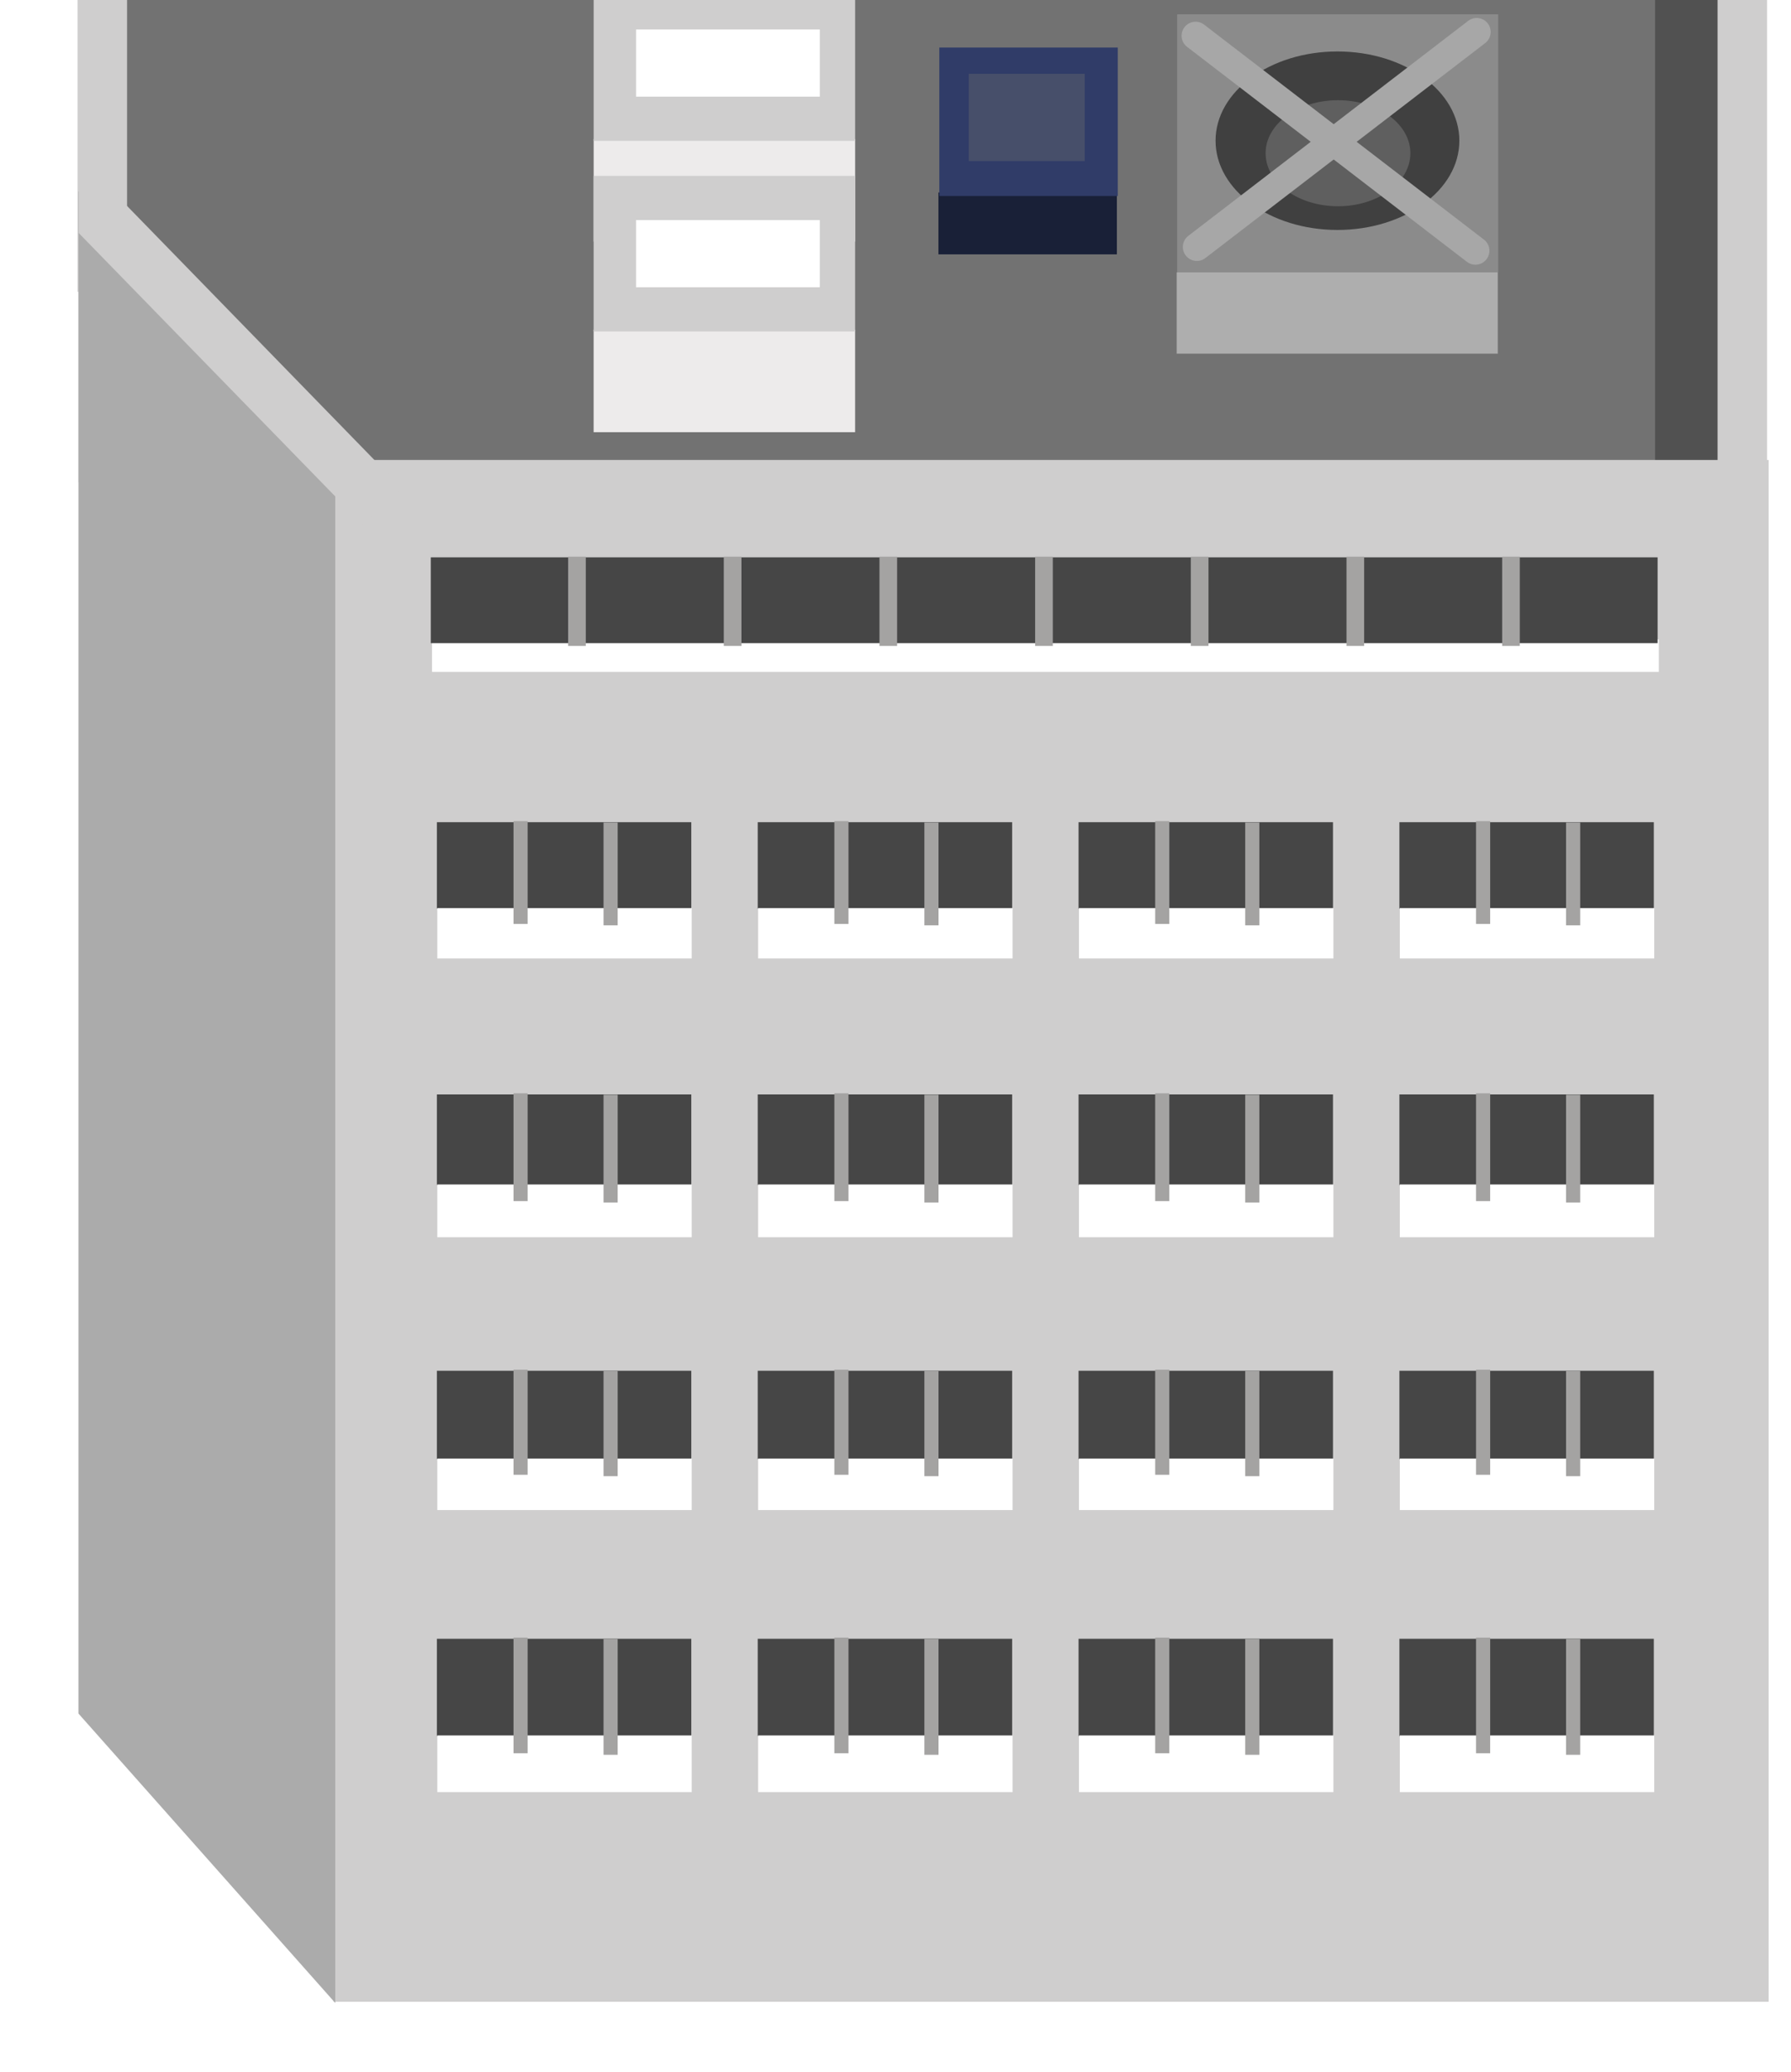 <?xml version="1.0" encoding="UTF-8" standalone="no"?>
<!-- Created with Inkscape (http://www.inkscape.org/) -->

<svg
   xmlns:dc="http://purl.org/dc/elements/1.1/"
   xmlns:cc="http://creativecommons.org/ns#"
   xmlns:rdf="http://www.w3.org/1999/02/22-rdf-syntax-ns#"
   xmlns:svg="http://www.w3.org/2000/svg"
   xmlns="http://www.w3.org/2000/svg"
   xmlns:sodipodi="http://sodipodi.sourceforge.net/DTD/sodipodi-0.dtd"
   xmlns:inkscape="http://www.inkscape.org/namespaces/inkscape"
   width="64"
   height="74"
   viewBox="0 0 64 74"
   id="svg2"
   version="1.1"
   inkscape:version="0.91 r13725"
   sodipodi:docname="highrise2.svg"
   inkscape:export-filename="/home/mwerezak/Projects/Projects/heavy_gear/game/icons/structures/highrise1.png"
   inkscape:export-xdpi="92.309998"
   inkscape:export-ydpi="92.309998"
   enable-background="new">
  <defs
     id="defs4">
    <filter
       inkscape:collect="always"
       style="color-interpolation-filters:sRGB"
       id="filter5106">
      <feBlend
         inkscape:collect="always"
         mode="darken"
         in2="BackgroundImage"
         id="feBlend5108" />
    </filter>
  </defs>
  <sodipodi:namedview
     id="base"
     pagecolor="#7e8b98"
     bordercolor="#666666"
     borderopacity="1.0"
     inkscape:pageopacity="0"
     inkscape:pageshadow="2"
     inkscape:zoom="2.8"
     inkscape:cx="-27.860646"
     inkscape:cy="81.594194"
     inkscape:document-units="px"
     inkscape:current-layer="layer3"
     showgrid="false"
     units="px"
     inkscape:window-width="1680"
     inkscape:window-height="974"
     inkscape:window-x="0"
     inkscape:window-y="24"
     inkscape:window-maximized="1" />
  <g
     inkscape:label="Base"
     inkscape:groupmode="layer"
     id="layer1"
     transform="translate(0,-978.362)"
     style="display:inline;filter:url(#filter5106)">
    <rect
       style="fill:#727272;fill-opacity:1;stroke:none;stroke-width:2;stroke-linecap:butt;stroke-linejoin:miter;stroke-miterlimit:4;stroke-dasharray:none;stroke-dashoffset:0;stroke-opacity:1"
       id="rect4174"
       width="57.749"
       height="27.457"
       x="2.813"
       y="968.136"
       inkscape:export-xdpi="92.309998"
       inkscape:export-ydpi="92.309998" />
    <rect
       style="fill:#515151;fill-opacity:1;stroke:none;stroke-width:2;stroke-linecap:butt;stroke-linejoin:miter;stroke-miterlimit:4;stroke-dasharray:none;stroke-dashoffset:0;stroke-opacity:1"
       id="rect4493-3"
       width="30.518"
       height="2.309"
       x="-995.698"
       y="59.144"
       transform="matrix(0,-1,1,0,0,0)"
       inkscape:export-xdpi="92.309998"
       inkscape:export-ydpi="92.309998" />
    <rect
       style="fill:#cfcece;fill-opacity:1;stroke:none;stroke-width:2;stroke-linecap:butt;stroke-linejoin:miter;stroke-miterlimit:4;stroke-dasharray:none;stroke-dashoffset:0;stroke-opacity:1"
       id="rect3355"
       width="51.283"
       height="55.072"
       x="11.918"
       y="994.792"
       inkscape:export-xdpi="92.309998"
       inkscape:export-ydpi="92.309998" />
    <rect
       style="fill:#515151;fill-opacity:1;stroke:none;stroke-width:2;stroke-linecap:butt;stroke-linejoin:miter;stroke-miterlimit:4;stroke-dasharray:none;stroke-dashoffset:0;stroke-opacity:1"
       id="rect4493"
       width="57.522"
       height="2.309"
       x="4.552"
       y="965.845"
       inkscape:export-xdpi="92.309998"
       inkscape:export-ydpi="92.309998" />
    <rect
       style="fill:#cfcece;fill-opacity:1;stroke:none;stroke-width:2;stroke-linecap:butt;stroke-linejoin:miter;stroke-miterlimit:4;stroke-dasharray:none;stroke-dashoffset:0;stroke-opacity:1"
       id="rect4176-5"
       width="1.768"
       height="24.749"
       x="2.772"
       y="964.037"
       inkscape:export-xdpi="92.309998"
       inkscape:export-ydpi="92.309998" />
    <rect
       style="fill:#ababab;fill-opacity:1;stroke:none;stroke-width:2;stroke-linecap:butt;stroke-linejoin:miter;stroke-miterlimit:4;stroke-dasharray:none;stroke-dashoffset:0;stroke-opacity:1"
       id="rect3355-3"
       width="13.82"
       height="54.378"
       x="4.222"
       y="982.032"
       transform="matrix(0.664,0.748,0,1,0,0)"
       inkscape:export-xdpi="92.309998"
       inkscape:export-ydpi="92.309998" />
    <rect
       style="fill:#cfcece;fill-opacity:1;stroke:none;stroke-width:2;stroke-linecap:butt;stroke-linejoin:miter;stroke-miterlimit:4;stroke-dasharray:none;stroke-dashoffset:0;stroke-opacity:1"
       id="rect4176"
       width="1.768"
       height="31.567"
       x="61.376"
       y="963.982"
       inkscape:export-xdpi="92.309998"
       inkscape:export-ydpi="92.309998" />
    <rect
       style="fill:#cfcece;fill-opacity:1;stroke:none;stroke-width:2;stroke-linecap:butt;stroke-linejoin:miter;stroke-miterlimit:4;stroke-dasharray:none;stroke-dashoffset:0;stroke-opacity:1"
       id="rect4176-6"
       width="1.768"
       height="59.662"
       x="964.062"
       y="-63.096"
       transform="matrix(0,1,-1,0,0,0)"
       inkscape:export-xdpi="92.309998"
       inkscape:export-ydpi="92.309998" />
    <path
       style="fill:#cfcece;fill-opacity:1;stroke:none;stroke-width:2;stroke-linecap:butt;stroke-linejoin:miter;stroke-miterlimit:4;stroke-dasharray:none;stroke-dashoffset:0;stroke-opacity:1"
       d="m 3.375,984.522 -0.561,0.547 0,1.617 10.156,10.424 1.369,-1.332 L 3.375,984.522 Z"
       id="rect4176-5-3"
       inkscape:export-xdpi="92.309998"
       inkscape:export-ydpi="92.309998"
       inkscape:connector-curvature="0" />
  </g>
  <g
     inkscape:groupmode="layer"
     id="layer3"
     inkscape:label="Windows"
     style="display:inline">
    <g
       style="display:inline"
       id="g3641-6"
       transform="matrix(-1,0,0,1.572,64.991,-6.112)"
       inkscape:export-xdpi="92.309998"
       inkscape:export-ydpi="92.309998">
      <g
         transform="translate(-1.578,-0.063)"
         id="g3572-1">
        <g
           id="g4722-8"
           transform="matrix(1.5,0,0,1,-27.299,-949.076)">
          <rect
             y="971.709"
             x="23.18"
             height="1.964"
             width="6.061"
             id="rect4679-79"
             style="fill:#464646;fill-opacity:1;stroke:none;stroke-width:2;stroke-linecap:butt;stroke-linejoin:miter;stroke-miterlimit:4;stroke-dasharray:none;stroke-dashoffset:0;stroke-opacity:1" />
          <rect
             y="973.661"
             x="23.17"
             height="1.144"
             width="6.061"
             id="rect4679-7-20"
             style="fill:#ffffff;fill-opacity:1;stroke:none;stroke-width:2;stroke-linecap:butt;stroke-linejoin:miter;stroke-miterlimit:4;stroke-dasharray:none;stroke-dashoffset:0;stroke-opacity:1" />
        </g>
        <rect
           style="fill:#a4a3a2;fill-opacity:1;stroke:none;stroke-width:2;stroke-linecap:butt;stroke-linejoin:miter;stroke-miterlimit:4;stroke-dasharray:none;stroke-dashoffset:0;stroke-opacity:1"
           id="rect3553-2"
           width="0.505"
           height="2.336"
           x="10.102"
           y="22.64" />
        <rect
           style="display:inline;fill:#a4a3a2;fill-opacity:1;stroke:none;stroke-width:2;stroke-linecap:butt;stroke-linejoin:miter;stroke-miterlimit:4;stroke-dasharray:none;stroke-dashoffset:0;stroke-opacity:1"
           id="rect3553-3-3"
           width="0.505"
           height="2.336"
           x="13.319"
           y="22.609" />
      </g>
      <g
         id="g3572-6-7"
         style="display:inline"
         transform="translate(9.887,-0.063)">
        <g
           id="g4722-7-5"
           transform="matrix(1.5,0,0,1,-27.299,-949.076)">
          <rect
             y="971.709"
             x="23.18"
             height="1.964"
             width="6.061"
             id="rect4679-5-9"
             style="fill:#464646;fill-opacity:1;stroke:none;stroke-width:2;stroke-linecap:butt;stroke-linejoin:miter;stroke-miterlimit:4;stroke-dasharray:none;stroke-dashoffset:0;stroke-opacity:1" />
          <rect
             y="973.661"
             x="23.17"
             height="1.144"
             width="6.061"
             id="rect4679-7-3-2"
             style="fill:#ffffff;fill-opacity:1;stroke:none;stroke-width:2;stroke-linecap:butt;stroke-linejoin:miter;stroke-miterlimit:4;stroke-dasharray:none;stroke-dashoffset:0;stroke-opacity:1" />
        </g>
        <rect
           style="fill:#a4a3a2;fill-opacity:1;stroke:none;stroke-width:2;stroke-linecap:butt;stroke-linejoin:miter;stroke-miterlimit:4;stroke-dasharray:none;stroke-dashoffset:0;stroke-opacity:1"
           id="rect3553-5-2"
           width="0.505"
           height="2.336"
           x="10.102"
           y="22.64" />
        <rect
           style="display:inline;fill:#a4a3a2;fill-opacity:1;stroke:none;stroke-width:2;stroke-linecap:butt;stroke-linejoin:miter;stroke-miterlimit:4;stroke-dasharray:none;stroke-dashoffset:0;stroke-opacity:1"
           id="rect3553-3-6-8"
           width="0.505"
           height="2.336"
           x="13.319"
           y="22.609" />
      </g>
      <g
         id="g3572-2-9"
         style="display:inline"
         transform="translate(21.352,-0.063)">
        <g
           id="g4722-9-7"
           transform="matrix(1.5,0,0,1,-27.299,-949.076)">
          <rect
             y="971.709"
             x="23.18"
             height="1.964"
             width="6.061"
             id="rect4679-1-3"
             style="fill:#464646;fill-opacity:1;stroke:none;stroke-width:2;stroke-linecap:butt;stroke-linejoin:miter;stroke-miterlimit:4;stroke-dasharray:none;stroke-dashoffset:0;stroke-opacity:1" />
          <rect
             y="973.661"
             x="23.17"
             height="1.144"
             width="6.061"
             id="rect4679-7-2-6"
             style="fill:#ffffff;fill-opacity:1;stroke:none;stroke-width:2;stroke-linecap:butt;stroke-linejoin:miter;stroke-miterlimit:4;stroke-dasharray:none;stroke-dashoffset:0;stroke-opacity:1" />
        </g>
        <rect
           style="fill:#a4a3a2;fill-opacity:1;stroke:none;stroke-width:2;stroke-linecap:butt;stroke-linejoin:miter;stroke-miterlimit:4;stroke-dasharray:none;stroke-dashoffset:0;stroke-opacity:1"
           id="rect3553-7-1"
           width="0.505"
           height="2.336"
           x="10.102"
           y="22.64" />
        <rect
           style="display:inline;fill:#a4a3a2;fill-opacity:1;stroke:none;stroke-width:2;stroke-linecap:butt;stroke-linejoin:miter;stroke-miterlimit:4;stroke-dasharray:none;stroke-dashoffset:0;stroke-opacity:1"
           id="rect3553-3-0-2"
           width="0.505"
           height="2.336"
           x="13.319"
           y="22.609" />
      </g>
      <g
         id="g3572-9-9"
         style="display:inline"
         transform="translate(32.817,-0.063)">
        <g
           id="g4722-3-3"
           transform="matrix(1.5,0,0,1,-27.299,-949.076)">
          <rect
             y="971.709"
             x="23.18"
             height="1.964"
             width="6.061"
             id="rect4679-6-1"
             style="fill:#464646;fill-opacity:1;stroke:none;stroke-width:2;stroke-linecap:butt;stroke-linejoin:miter;stroke-miterlimit:4;stroke-dasharray:none;stroke-dashoffset:0;stroke-opacity:1" />
          <rect
             y="973.661"
             x="23.17"
             height="1.144"
             width="6.061"
             id="rect4679-7-0-9"
             style="fill:#ffffff;fill-opacity:1;stroke:none;stroke-width:2;stroke-linecap:butt;stroke-linejoin:miter;stroke-miterlimit:4;stroke-dasharray:none;stroke-dashoffset:0;stroke-opacity:1" />
        </g>
        <rect
           style="fill:#a4a3a2;fill-opacity:1;stroke:none;stroke-width:2;stroke-linecap:butt;stroke-linejoin:miter;stroke-miterlimit:4;stroke-dasharray:none;stroke-dashoffset:0;stroke-opacity:1"
           id="rect3553-6-4"
           width="0.505"
           height="2.336"
           x="10.102"
           y="22.64" />
        <rect
           style="display:inline;fill:#a4a3a2;fill-opacity:1;stroke:none;stroke-width:2;stroke-linecap:butt;stroke-linejoin:miter;stroke-miterlimit:4;stroke-dasharray:none;stroke-dashoffset:0;stroke-opacity:1"
           id="rect3553-3-2-7"
           width="0.505"
           height="2.336"
           x="13.319"
           y="22.609" />
      </g>
    </g>
    <g
       style="display:inline"
       id="g3641-8"
       transform="matrix(-1,0,0,1.648,64.991,1.896)"
       inkscape:export-xdpi="92.309998"
       inkscape:export-ydpi="92.309998">
      <g
         transform="translate(-1.578,-0.063)"
         id="g3572-4">
        <g
           id="g4722-5"
           transform="matrix(1.5,0,0,1,-27.299,-949.076)">
          <rect
             y="971.709"
             x="23.18"
             height="1.964"
             width="6.061"
             id="rect4679-0"
             style="fill:#464646;fill-opacity:1;stroke:none;stroke-width:2;stroke-linecap:butt;stroke-linejoin:miter;stroke-miterlimit:4;stroke-dasharray:none;stroke-dashoffset:0;stroke-opacity:1" />
          <rect
             y="973.661"
             x="23.17"
             height="1.144"
             width="6.061"
             id="rect4679-7-36"
             style="fill:#ffffff;fill-opacity:1;stroke:none;stroke-width:2;stroke-linecap:butt;stroke-linejoin:miter;stroke-miterlimit:4;stroke-dasharray:none;stroke-dashoffset:0;stroke-opacity:1" />
        </g>
        <rect
           style="fill:#a4a3a2;fill-opacity:1;stroke:none;stroke-width:2;stroke-linecap:butt;stroke-linejoin:miter;stroke-miterlimit:4;stroke-dasharray:none;stroke-dashoffset:0;stroke-opacity:1"
           id="rect3553-1"
           width="0.505"
           height="2.336"
           x="10.102"
           y="22.64" />
        <rect
           style="display:inline;fill:#a4a3a2;fill-opacity:1;stroke:none;stroke-width:2;stroke-linecap:butt;stroke-linejoin:miter;stroke-miterlimit:4;stroke-dasharray:none;stroke-dashoffset:0;stroke-opacity:1"
           id="rect3553-3-06"
           width="0.505"
           height="2.336"
           x="13.319"
           y="22.609" />
      </g>
      <g
         id="g3572-6-3"
         style="display:inline"
         transform="translate(9.887,-0.063)">
        <g
           id="g4722-7-2"
           transform="matrix(1.5,0,0,1,-27.299,-949.076)">
          <rect
             y="971.709"
             x="23.18"
             height="1.964"
             width="6.061"
             id="rect4679-5-0"
             style="fill:#464646;fill-opacity:1;stroke:none;stroke-width:2;stroke-linecap:butt;stroke-linejoin:miter;stroke-miterlimit:4;stroke-dasharray:none;stroke-dashoffset:0;stroke-opacity:1" />
          <rect
             y="973.661"
             x="23.17"
             height="1.144"
             width="6.061"
             id="rect4679-7-3-6"
             style="fill:#ffffff;fill-opacity:1;stroke:none;stroke-width:2;stroke-linecap:butt;stroke-linejoin:miter;stroke-miterlimit:4;stroke-dasharray:none;stroke-dashoffset:0;stroke-opacity:1" />
        </g>
        <rect
           style="fill:#a4a3a2;fill-opacity:1;stroke:none;stroke-width:2;stroke-linecap:butt;stroke-linejoin:miter;stroke-miterlimit:4;stroke-dasharray:none;stroke-dashoffset:0;stroke-opacity:1"
           id="rect3553-5-1"
           width="0.505"
           height="2.336"
           x="10.102"
           y="22.64" />
        <rect
           style="display:inline;fill:#a4a3a2;fill-opacity:1;stroke:none;stroke-width:2;stroke-linecap:butt;stroke-linejoin:miter;stroke-miterlimit:4;stroke-dasharray:none;stroke-dashoffset:0;stroke-opacity:1"
           id="rect3553-3-6-5"
           width="0.505"
           height="2.336"
           x="13.319"
           y="22.609" />
      </g>
      <g
         id="g3572-2-5"
         style="display:inline"
         transform="translate(21.352,-0.063)">
        <g
           id="g4722-9-4"
           transform="matrix(1.5,0,0,1,-27.299,-949.076)">
          <rect
             y="971.709"
             x="23.18"
             height="1.964"
             width="6.061"
             id="rect4679-1-7"
             style="fill:#464646;fill-opacity:1;stroke:none;stroke-width:2;stroke-linecap:butt;stroke-linejoin:miter;stroke-miterlimit:4;stroke-dasharray:none;stroke-dashoffset:0;stroke-opacity:1" />
          <rect
             y="973.661"
             x="23.17"
             height="1.144"
             width="6.061"
             id="rect4679-7-2-65"
             style="fill:#ffffff;fill-opacity:1;stroke:none;stroke-width:2;stroke-linecap:butt;stroke-linejoin:miter;stroke-miterlimit:4;stroke-dasharray:none;stroke-dashoffset:0;stroke-opacity:1" />
        </g>
        <rect
           style="fill:#a4a3a2;fill-opacity:1;stroke:none;stroke-width:2;stroke-linecap:butt;stroke-linejoin:miter;stroke-miterlimit:4;stroke-dasharray:none;stroke-dashoffset:0;stroke-opacity:1"
           id="rect3553-7-6"
           width="0.505"
           height="2.336"
           x="10.102"
           y="22.64" />
        <rect
           style="display:inline;fill:#a4a3a2;fill-opacity:1;stroke:none;stroke-width:2;stroke-linecap:butt;stroke-linejoin:miter;stroke-miterlimit:4;stroke-dasharray:none;stroke-dashoffset:0;stroke-opacity:1"
           id="rect3553-3-0-9"
           width="0.505"
           height="2.336"
           x="13.319"
           y="22.609" />
      </g>
      <g
         id="g3572-9-3"
         style="display:inline"
         transform="translate(32.817,-0.063)">
        <g
           id="g4722-3-7"
           transform="matrix(1.5,0,0,1,-27.299,-949.076)">
          <rect
             y="971.709"
             x="23.18"
             height="1.964"
             width="6.061"
             id="rect4679-6-4"
             style="fill:#464646;fill-opacity:1;stroke:none;stroke-width:2;stroke-linecap:butt;stroke-linejoin:miter;stroke-miterlimit:4;stroke-dasharray:none;stroke-dashoffset:0;stroke-opacity:1" />
          <rect
             y="973.661"
             x="23.17"
             height="1.144"
             width="6.061"
             id="rect4679-7-0-5"
             style="fill:#ffffff;fill-opacity:1;stroke:none;stroke-width:2;stroke-linecap:butt;stroke-linejoin:miter;stroke-miterlimit:4;stroke-dasharray:none;stroke-dashoffset:0;stroke-opacity:1" />
        </g>
        <rect
           style="fill:#a4a3a2;fill-opacity:1;stroke:none;stroke-width:2;stroke-linecap:butt;stroke-linejoin:miter;stroke-miterlimit:4;stroke-dasharray:none;stroke-dashoffset:0;stroke-opacity:1"
           id="rect3553-6-2"
           width="0.505"
           height="2.336"
           x="10.102"
           y="22.64" />
        <rect
           style="display:inline;fill:#a4a3a2;fill-opacity:1;stroke:none;stroke-width:2;stroke-linecap:butt;stroke-linejoin:miter;stroke-miterlimit:4;stroke-dasharray:none;stroke-dashoffset:0;stroke-opacity:1"
           id="rect3553-3-2-5"
           width="0.505"
           height="2.336"
           x="13.319"
           y="22.609" />
      </g>
    </g>
    <g
       style="display:inline"
       id="g3641-7"
       transform="matrix(-1,0,0,1.607,64.991,12.692)"
       inkscape:export-xdpi="92.309998"
       inkscape:export-ydpi="92.309998">
      <g
         transform="translate(-1.578,-0.063)"
         id="g3572-27">
        <g
           id="g4722-2"
           transform="matrix(1.5,0,0,1,-27.299,-949.076)">
          <rect
             y="971.709"
             x="23.18"
             height="1.964"
             width="6.061"
             id="rect4679-2"
             style="fill:#464646;fill-opacity:1;stroke:none;stroke-width:2;stroke-linecap:butt;stroke-linejoin:miter;stroke-miterlimit:4;stroke-dasharray:none;stroke-dashoffset:0;stroke-opacity:1" />
          <rect
             y="973.661"
             x="23.17"
             height="1.144"
             width="6.061"
             id="rect4679-7-6"
             style="fill:#ffffff;fill-opacity:1;stroke:none;stroke-width:2;stroke-linecap:butt;stroke-linejoin:miter;stroke-miterlimit:4;stroke-dasharray:none;stroke-dashoffset:0;stroke-opacity:1" />
        </g>
        <rect
           style="fill:#a4a3a2;fill-opacity:1;stroke:none;stroke-width:2;stroke-linecap:butt;stroke-linejoin:miter;stroke-miterlimit:4;stroke-dasharray:none;stroke-dashoffset:0;stroke-opacity:1"
           id="rect3553-10"
           width="0.505"
           height="2.336"
           x="10.102"
           y="22.64" />
        <rect
           style="display:inline;fill:#a4a3a2;fill-opacity:1;stroke:none;stroke-width:2;stroke-linecap:butt;stroke-linejoin:miter;stroke-miterlimit:4;stroke-dasharray:none;stroke-dashoffset:0;stroke-opacity:1"
           id="rect3553-3-61"
           width="0.505"
           height="2.336"
           x="13.319"
           y="22.609" />
      </g>
      <g
         id="g3572-6-5"
         style="display:inline"
         transform="translate(9.887,-0.063)">
        <g
           id="g4722-7-9"
           transform="matrix(1.5,0,0,1,-27.299,-949.076)">
          <rect
             y="971.709"
             x="23.18"
             height="1.964"
             width="6.061"
             id="rect4679-5-4"
             style="fill:#464646;fill-opacity:1;stroke:none;stroke-width:2;stroke-linecap:butt;stroke-linejoin:miter;stroke-miterlimit:4;stroke-dasharray:none;stroke-dashoffset:0;stroke-opacity:1" />
          <rect
             y="973.661"
             x="23.17"
             height="1.144"
             width="6.061"
             id="rect4679-7-3-9"
             style="fill:#ffffff;fill-opacity:1;stroke:none;stroke-width:2;stroke-linecap:butt;stroke-linejoin:miter;stroke-miterlimit:4;stroke-dasharray:none;stroke-dashoffset:0;stroke-opacity:1" />
        </g>
        <rect
           style="fill:#a4a3a2;fill-opacity:1;stroke:none;stroke-width:2;stroke-linecap:butt;stroke-linejoin:miter;stroke-miterlimit:4;stroke-dasharray:none;stroke-dashoffset:0;stroke-opacity:1"
           id="rect3553-5-0"
           width="0.505"
           height="2.336"
           x="10.102"
           y="22.64" />
        <rect
           style="display:inline;fill:#a4a3a2;fill-opacity:1;stroke:none;stroke-width:2;stroke-linecap:butt;stroke-linejoin:miter;stroke-miterlimit:4;stroke-dasharray:none;stroke-dashoffset:0;stroke-opacity:1"
           id="rect3553-3-6-91"
           width="0.505"
           height="2.336"
           x="13.319"
           y="22.609" />
      </g>
      <g
         id="g3572-2-7"
         style="display:inline"
         transform="translate(21.352,-0.063)">
        <g
           id="g4722-9-71"
           transform="matrix(1.5,0,0,1,-27.299,-949.076)">
          <rect
             y="971.709"
             x="23.18"
             height="1.964"
             width="6.061"
             id="rect4679-1-1"
             style="fill:#464646;fill-opacity:1;stroke:none;stroke-width:2;stroke-linecap:butt;stroke-linejoin:miter;stroke-miterlimit:4;stroke-dasharray:none;stroke-dashoffset:0;stroke-opacity:1" />
          <rect
             y="973.661"
             x="23.17"
             height="1.144"
             width="6.061"
             id="rect4679-7-2-5"
             style="fill:#ffffff;fill-opacity:1;stroke:none;stroke-width:2;stroke-linecap:butt;stroke-linejoin:miter;stroke-miterlimit:4;stroke-dasharray:none;stroke-dashoffset:0;stroke-opacity:1" />
        </g>
        <rect
           style="fill:#a4a3a2;fill-opacity:1;stroke:none;stroke-width:2;stroke-linecap:butt;stroke-linejoin:miter;stroke-miterlimit:4;stroke-dasharray:none;stroke-dashoffset:0;stroke-opacity:1"
           id="rect3553-7-97"
           width="0.505"
           height="2.336"
           x="10.102"
           y="22.64" />
        <rect
           style="display:inline;fill:#a4a3a2;fill-opacity:1;stroke:none;stroke-width:2;stroke-linecap:butt;stroke-linejoin:miter;stroke-miterlimit:4;stroke-dasharray:none;stroke-dashoffset:0;stroke-opacity:1"
           id="rect3553-3-0-7"
           width="0.505"
           height="2.336"
           x="13.319"
           y="22.609" />
      </g>
      <g
         id="g3572-9-67"
         style="display:inline"
         transform="translate(32.817,-0.063)">
        <g
           id="g4722-3-36"
           transform="matrix(1.5,0,0,1,-27.299,-949.076)">
          <rect
             y="971.709"
             x="23.18"
             height="1.964"
             width="6.061"
             id="rect4679-6-5"
             style="fill:#464646;fill-opacity:1;stroke:none;stroke-width:2;stroke-linecap:butt;stroke-linejoin:miter;stroke-miterlimit:4;stroke-dasharray:none;stroke-dashoffset:0;stroke-opacity:1" />
          <rect
             y="973.661"
             x="23.17"
             height="1.144"
             width="6.061"
             id="rect4679-7-0-6"
             style="fill:#ffffff;fill-opacity:1;stroke:none;stroke-width:2;stroke-linecap:butt;stroke-linejoin:miter;stroke-miterlimit:4;stroke-dasharray:none;stroke-dashoffset:0;stroke-opacity:1" />
        </g>
        <rect
           style="fill:#a4a3a2;fill-opacity:1;stroke:none;stroke-width:2;stroke-linecap:butt;stroke-linejoin:miter;stroke-miterlimit:4;stroke-dasharray:none;stroke-dashoffset:0;stroke-opacity:1"
           id="rect3553-6-3"
           width="0.505"
           height="2.336"
           x="10.102"
           y="22.64" />
        <rect
           style="display:inline;fill:#a4a3a2;fill-opacity:1;stroke:none;stroke-width:2;stroke-linecap:butt;stroke-linejoin:miter;stroke-miterlimit:4;stroke-dasharray:none;stroke-dashoffset:0;stroke-opacity:1"
           id="rect3553-3-2-9"
           width="0.505"
           height="2.336"
           x="13.319"
           y="22.609" />
      </g>
    </g>
    <g
       style="display:inline"
       id="g3641-7-9"
       transform="matrix(-1,0,0,1.769,64.991,18.609)"
       inkscape:export-xdpi="92.309998"
       inkscape:export-ydpi="92.309998">
      <g
         transform="translate(-1.578,-0.063)"
         id="g3572-27-6">
        <g
           id="g4722-2-4"
           transform="matrix(1.5,0,0,1,-27.299,-949.076)">
          <rect
             y="971.709"
             x="23.18"
             height="1.964"
             width="6.061"
             id="rect4679-2-3"
             style="fill:#464646;fill-opacity:1;stroke:none;stroke-width:2;stroke-linecap:butt;stroke-linejoin:miter;stroke-miterlimit:4;stroke-dasharray:none;stroke-dashoffset:0;stroke-opacity:1" />
          <rect
             y="973.661"
             x="23.17"
             height="1.144"
             width="6.061"
             id="rect4679-7-6-3"
             style="fill:#ffffff;fill-opacity:1;stroke:none;stroke-width:2;stroke-linecap:butt;stroke-linejoin:miter;stroke-miterlimit:4;stroke-dasharray:none;stroke-dashoffset:0;stroke-opacity:1" />
        </g>
        <rect
           style="fill:#a4a3a2;fill-opacity:1;stroke:none;stroke-width:2;stroke-linecap:butt;stroke-linejoin:miter;stroke-miterlimit:4;stroke-dasharray:none;stroke-dashoffset:0;stroke-opacity:1"
           id="rect3553-10-3"
           width="0.505"
           height="2.336"
           x="10.102"
           y="22.64" />
        <rect
           style="display:inline;fill:#a4a3a2;fill-opacity:1;stroke:none;stroke-width:2;stroke-linecap:butt;stroke-linejoin:miter;stroke-miterlimit:4;stroke-dasharray:none;stroke-dashoffset:0;stroke-opacity:1"
           id="rect3553-3-61-8"
           width="0.505"
           height="2.336"
           x="13.319"
           y="22.609" />
      </g>
      <g
         id="g3572-6-5-6"
         style="display:inline"
         transform="translate(9.887,-0.063)">
        <g
           id="g4722-7-9-0"
           transform="matrix(1.5,0,0,1,-27.299,-949.076)">
          <rect
             y="971.709"
             x="23.18"
             height="1.964"
             width="6.061"
             id="rect4679-5-4-4"
             style="fill:#464646;fill-opacity:1;stroke:none;stroke-width:2;stroke-linecap:butt;stroke-linejoin:miter;stroke-miterlimit:4;stroke-dasharray:none;stroke-dashoffset:0;stroke-opacity:1" />
          <rect
             y="973.661"
             x="23.17"
             height="1.144"
             width="6.061"
             id="rect4679-7-3-9-8"
             style="fill:#ffffff;fill-opacity:1;stroke:none;stroke-width:2;stroke-linecap:butt;stroke-linejoin:miter;stroke-miterlimit:4;stroke-dasharray:none;stroke-dashoffset:0;stroke-opacity:1" />
        </g>
        <rect
           style="fill:#a4a3a2;fill-opacity:1;stroke:none;stroke-width:2;stroke-linecap:butt;stroke-linejoin:miter;stroke-miterlimit:4;stroke-dasharray:none;stroke-dashoffset:0;stroke-opacity:1"
           id="rect3553-5-0-8"
           width="0.505"
           height="2.336"
           x="10.102"
           y="22.64" />
        <rect
           style="display:inline;fill:#a4a3a2;fill-opacity:1;stroke:none;stroke-width:2;stroke-linecap:butt;stroke-linejoin:miter;stroke-miterlimit:4;stroke-dasharray:none;stroke-dashoffset:0;stroke-opacity:1"
           id="rect3553-3-6-91-8"
           width="0.505"
           height="2.336"
           x="13.319"
           y="22.609" />
      </g>
      <g
         id="g3572-2-7-9"
         style="display:inline"
         transform="translate(21.352,-0.063)">
        <g
           id="g4722-9-71-7"
           transform="matrix(1.5,0,0,1,-27.299,-949.076)">
          <rect
             y="971.709"
             x="23.18"
             height="1.964"
             width="6.061"
             id="rect4679-1-1-7"
             style="fill:#464646;fill-opacity:1;stroke:none;stroke-width:2;stroke-linecap:butt;stroke-linejoin:miter;stroke-miterlimit:4;stroke-dasharray:none;stroke-dashoffset:0;stroke-opacity:1" />
          <rect
             y="973.661"
             x="23.17"
             height="1.144"
             width="6.061"
             id="rect4679-7-2-5-6"
             style="fill:#ffffff;fill-opacity:1;stroke:none;stroke-width:2;stroke-linecap:butt;stroke-linejoin:miter;stroke-miterlimit:4;stroke-dasharray:none;stroke-dashoffset:0;stroke-opacity:1" />
        </g>
        <rect
           style="fill:#a4a3a2;fill-opacity:1;stroke:none;stroke-width:2;stroke-linecap:butt;stroke-linejoin:miter;stroke-miterlimit:4;stroke-dasharray:none;stroke-dashoffset:0;stroke-opacity:1"
           id="rect3553-7-97-4"
           width="0.505"
           height="2.336"
           x="10.102"
           y="22.64" />
        <rect
           style="display:inline;fill:#a4a3a2;fill-opacity:1;stroke:none;stroke-width:2;stroke-linecap:butt;stroke-linejoin:miter;stroke-miterlimit:4;stroke-dasharray:none;stroke-dashoffset:0;stroke-opacity:1"
           id="rect3553-3-0-7-3"
           width="0.505"
           height="2.336"
           x="13.319"
           y="22.609" />
      </g>
      <g
         id="g3572-9-67-0"
         style="display:inline"
         transform="translate(32.817,-0.063)">
        <g
           id="g4722-3-36-3"
           transform="matrix(1.5,0,0,1,-27.299,-949.076)">
          <rect
             y="971.709"
             x="23.18"
             height="1.964"
             width="6.061"
             id="rect4679-6-5-0"
             style="fill:#464646;fill-opacity:1;stroke:none;stroke-width:2;stroke-linecap:butt;stroke-linejoin:miter;stroke-miterlimit:4;stroke-dasharray:none;stroke-dashoffset:0;stroke-opacity:1" />
          <rect
             y="973.661"
             x="23.17"
             height="1.144"
             width="6.061"
             id="rect4679-7-0-6-9"
             style="fill:#ffffff;fill-opacity:1;stroke:none;stroke-width:2;stroke-linecap:butt;stroke-linejoin:miter;stroke-miterlimit:4;stroke-dasharray:none;stroke-dashoffset:0;stroke-opacity:1" />
        </g>
        <rect
           style="fill:#a4a3a2;fill-opacity:1;stroke:none;stroke-width:2;stroke-linecap:butt;stroke-linejoin:miter;stroke-miterlimit:4;stroke-dasharray:none;stroke-dashoffset:0;stroke-opacity:1"
           id="rect3553-6-3-2"
           width="0.505"
           height="2.336"
           x="10.102"
           y="22.64" />
        <rect
           style="display:inline;fill:#a4a3a2;fill-opacity:1;stroke:none;stroke-width:2;stroke-linecap:butt;stroke-linejoin:miter;stroke-miterlimit:4;stroke-dasharray:none;stroke-dashoffset:0;stroke-opacity:1"
           id="rect3553-3-2-9-5"
           width="0.505"
           height="2.336"
           x="13.319"
           y="22.609" />
      </g>
    </g>
    <rect
       style="fill:#ffffff;fill-opacity:1;stroke:none;stroke-width:2;stroke-linecap:butt;stroke-linejoin:miter;stroke-miterlimit:4;stroke-dasharray:none;stroke-dashoffset:0;stroke-opacity:1"
       id="rect5271"
       width="43.839"
       height="1.161"
       x="-59.277"
       y="22.839"
       inkscape:export-xdpi="92.309998"
       inkscape:export-ydpi="92.309998"
       transform="scale(-1,1)" />
    <rect
       style="display:inline;fill:#464646;fill-opacity:1;stroke:none;stroke-width:2;stroke-linecap:butt;stroke-linejoin:miter;stroke-miterlimit:4;stroke-dasharray:none;stroke-dashoffset:0;stroke-opacity:1"
       id="rect5271-0"
       width="43.839"
       height="3.066"
       x="-59.233"
       y="19.907"
       inkscape:export-xdpi="92.309998"
       inkscape:export-ydpi="92.309998"
       transform="scale(-1,1)" />
    <g
       id="g5335"
       transform="matrix(-1,0,0,1,65.974,0.067)"
       inkscape:export-xdpi="92.309998"
       inkscape:export-ydpi="92.309998">
      <rect
         y="19.817"
         x="11.665"
         height="3.188"
         width="0.631"
         id="rect5288"
         style="fill:#a4a3a2;fill-opacity:1;stroke:none;stroke-width:2;stroke-linecap:butt;stroke-linejoin:miter;stroke-miterlimit:4;stroke-dasharray:none;stroke-dashoffset:0;stroke-opacity:1" />
      <rect
         y="19.817"
         x="17.227"
         height="3.188"
         width="0.631"
         id="rect5288-8"
         style="display:inline;fill:#a4a3a2;fill-opacity:1;stroke:none;stroke-width:2;stroke-linecap:butt;stroke-linejoin:miter;stroke-miterlimit:4;stroke-dasharray:none;stroke-dashoffset:0;stroke-opacity:1" />
      <rect
         y="19.817"
         x="22.79"
         height="3.188"
         width="0.631"
         id="rect5288-5"
         style="display:inline;fill:#a4a3a2;fill-opacity:1;stroke:none;stroke-width:2;stroke-linecap:butt;stroke-linejoin:miter;stroke-miterlimit:4;stroke-dasharray:none;stroke-dashoffset:0;stroke-opacity:1" />
      <rect
         y="19.817"
         x="28.353"
         height="3.188"
         width="0.631"
         id="rect5288-0"
         style="display:inline;fill:#a4a3a2;fill-opacity:1;stroke:none;stroke-width:2;stroke-linecap:butt;stroke-linejoin:miter;stroke-miterlimit:4;stroke-dasharray:none;stroke-dashoffset:0;stroke-opacity:1" />
      <rect
         y="19.817"
         x="33.916"
         height="3.188"
         width="0.631"
         id="rect5288-6"
         style="display:inline;fill:#a4a3a2;fill-opacity:1;stroke:none;stroke-width:2;stroke-linecap:butt;stroke-linejoin:miter;stroke-miterlimit:4;stroke-dasharray:none;stroke-dashoffset:0;stroke-opacity:1" />
      <rect
         y="19.817"
         x="39.479"
         height="3.188"
         width="0.631"
         id="rect5288-4"
         style="display:inline;fill:#a4a3a2;fill-opacity:1;stroke:none;stroke-width:2;stroke-linecap:butt;stroke-linejoin:miter;stroke-miterlimit:4;stroke-dasharray:none;stroke-dashoffset:0;stroke-opacity:1" />
      <rect
         y="19.817"
         x="45.041"
         height="3.188"
         width="0.631"
         id="rect5288-62"
         style="display:inline;fill:#a4a3a2;fill-opacity:1;stroke:none;stroke-width:2;stroke-linecap:butt;stroke-linejoin:miter;stroke-miterlimit:4;stroke-dasharray:none;stroke-dashoffset:0;stroke-opacity:1" />
    </g>
  </g>
  <g
     inkscape:groupmode="layer"
     id="layer2"
     inkscape:label="Roof Decor"
     style="display:inline">
    <g
       id="g4416"
       inkscape:export-xdpi="92.309998"
       inkscape:export-ydpi="92.309998"
       transform="translate(-3.409,17.299)">
      <g
         transform="matrix(1.073,0,0,1,-3.183,0)"
         id="g4412">
        <rect
           style="fill:#fff1ab;fill-opacity:1;stroke:none;stroke-width:2;stroke-linecap:butt;stroke-linejoin:miter;stroke-miterlimit:4;stroke-dasharray:none;stroke-dashoffset:0;stroke-opacity:1"
           id="rect4292"
           width="8.586"
           height="7.576"
           x="39.08"
           y="-27.647" />
        <rect
           style="fill:#beb071;fill-opacity:1;stroke:none;stroke-width:2;stroke-linecap:butt;stroke-linejoin:miter;stroke-miterlimit:4;stroke-dasharray:none;stroke-dashoffset:0;stroke-opacity:1"
           id="rect4292-0"
           width="8.586"
           height="1.683"
           x="39.1"
           y="-20.235" />
      </g>
      <g
         transform="translate(0.017,-3.602)"
         id="g4336-6">
        <rect
           style="fill:#bebebe;fill-opacity:1;stroke:none;stroke-width:2;stroke-linecap:butt;stroke-linejoin:miter;stroke-miterlimit:4;stroke-dasharray:none;stroke-dashoffset:0;stroke-opacity:1"
           id="rect4294-1"
           width="3.472"
           height="1.99"
           x="39.644"
           y="-22.775" />
        <rect
           style="fill:#f8f8f8;fill-opacity:1;stroke:none;stroke-width:2;stroke-linecap:butt;stroke-linejoin:miter;stroke-miterlimit:4;stroke-dasharray:none;stroke-dashoffset:0;stroke-opacity:1"
           id="rect4294-7-8"
           width="3.472"
           height="2.525"
           x="39.649"
           y="-25.152" />
      </g>
      <g
         transform="translate(0,0.063)"
         id="g4336">
        <rect
           style="fill:#bebebe;fill-opacity:1;stroke:none;stroke-width:2;stroke-linecap:butt;stroke-linejoin:miter;stroke-miterlimit:4;stroke-dasharray:none;stroke-dashoffset:0;stroke-opacity:1"
           id="rect4294"
           width="3.472"
           height="1.99"
           x="39.644"
           y="-22.775" />
        <rect
           style="fill:#f8f8f8;fill-opacity:1;stroke:none;stroke-width:2;stroke-linecap:butt;stroke-linejoin:miter;stroke-miterlimit:4;stroke-dasharray:none;stroke-dashoffset:0;stroke-opacity:1"
           id="rect4294-7"
           width="3.472"
           height="2.525"
           x="39.649"
           y="-25.152" />
      </g>
      <g
         id="g4336-9-7"
         transform="translate(4.091,-3.607)">
        <rect
           style="fill:#bebebe;fill-opacity:1;stroke:none;stroke-width:2;stroke-linecap:butt;stroke-linejoin:miter;stroke-miterlimit:4;stroke-dasharray:none;stroke-dashoffset:0;stroke-opacity:1"
           id="rect4294-3-9"
           width="3.472"
           height="1.99"
           x="39.644"
           y="-22.775" />
        <rect
           style="fill:#f8f8f8;fill-opacity:1;stroke:none;stroke-width:2;stroke-linecap:butt;stroke-linejoin:miter;stroke-miterlimit:4;stroke-dasharray:none;stroke-dashoffset:0;stroke-opacity:1"
           id="rect4294-7-6-2"
           width="3.472"
           height="2.525"
           x="39.649"
           y="-25.152" />
      </g>
      <g
         id="g4336-9"
         transform="translate(4.074,0.057)">
        <rect
           style="fill:#bebebe;fill-opacity:1;stroke:none;stroke-width:2;stroke-linecap:butt;stroke-linejoin:miter;stroke-miterlimit:4;stroke-dasharray:none;stroke-dashoffset:0;stroke-opacity:1"
           id="rect4294-3"
           width="3.472"
           height="1.99"
           x="39.644"
           y="-22.775" />
        <rect
           style="fill:#f8f8f8;fill-opacity:1;stroke:none;stroke-width:2;stroke-linecap:butt;stroke-linejoin:miter;stroke-miterlimit:4;stroke-dasharray:none;stroke-dashoffset:0;stroke-opacity:1"
           id="rect4294-7-6"
           width="3.472"
           height="2.525"
           x="39.649"
           y="-25.152" />
      </g>
    </g>
    <g
       transform="translate(8.165,17.31)"
       id="g4416-0"
       inkscape:export-xdpi="92.309998"
       inkscape:export-ydpi="92.309998">
      <g
         transform="matrix(1.073,0,0,1,-3.183,0)"
         id="g4412-2">
        <rect
           style="fill:#fff1ab;fill-opacity:1;stroke:none;stroke-width:2;stroke-linecap:butt;stroke-linejoin:miter;stroke-miterlimit:4;stroke-dasharray:none;stroke-dashoffset:0;stroke-opacity:1"
           id="rect4292-3"
           width="8.586"
           height="7.576"
           x="39.08"
           y="-27.647" />
        <rect
           style="fill:#beb071;fill-opacity:1;stroke:none;stroke-width:2;stroke-linecap:butt;stroke-linejoin:miter;stroke-miterlimit:4;stroke-dasharray:none;stroke-dashoffset:0;stroke-opacity:1"
           id="rect4292-0-7"
           width="8.586"
           height="1.683"
           x="39.1"
           y="-20.235" />
      </g>
      <g
         transform="translate(0.017,-3.602)"
         id="g4336-6-5">
        <rect
           style="fill:#bebebe;fill-opacity:1;stroke:none;stroke-width:2;stroke-linecap:butt;stroke-linejoin:miter;stroke-miterlimit:4;stroke-dasharray:none;stroke-dashoffset:0;stroke-opacity:1"
           id="rect4294-1-9"
           width="3.472"
           height="1.99"
           x="39.644"
           y="-22.775" />
        <rect
           style="fill:#f8f8f8;fill-opacity:1;stroke:none;stroke-width:2;stroke-linecap:butt;stroke-linejoin:miter;stroke-miterlimit:4;stroke-dasharray:none;stroke-dashoffset:0;stroke-opacity:1"
           id="rect4294-7-8-2"
           width="3.472"
           height="2.525"
           x="39.649"
           y="-25.152" />
      </g>
      <g
         transform="translate(0,0.063)"
         id="g4336-2">
        <rect
           style="fill:#bebebe;fill-opacity:1;stroke:none;stroke-width:2;stroke-linecap:butt;stroke-linejoin:miter;stroke-miterlimit:4;stroke-dasharray:none;stroke-dashoffset:0;stroke-opacity:1"
           id="rect4294-8"
           width="3.472"
           height="1.99"
           x="39.644"
           y="-22.775" />
        <rect
           style="fill:#f8f8f8;fill-opacity:1;stroke:none;stroke-width:2;stroke-linecap:butt;stroke-linejoin:miter;stroke-miterlimit:4;stroke-dasharray:none;stroke-dashoffset:0;stroke-opacity:1"
           id="rect4294-7-9"
           width="3.472"
           height="2.525"
           x="39.649"
           y="-25.152" />
      </g>
      <g
         id="g4336-9-7-7"
         transform="translate(4.091,-3.607)">
        <rect
           style="fill:#bebebe;fill-opacity:1;stroke:none;stroke-width:2;stroke-linecap:butt;stroke-linejoin:miter;stroke-miterlimit:4;stroke-dasharray:none;stroke-dashoffset:0;stroke-opacity:1"
           id="rect4294-3-9-3"
           width="3.472"
           height="1.99"
           x="39.644"
           y="-22.775" />
        <rect
           style="fill:#f8f8f8;fill-opacity:1;stroke:none;stroke-width:2;stroke-linecap:butt;stroke-linejoin:miter;stroke-miterlimit:4;stroke-dasharray:none;stroke-dashoffset:0;stroke-opacity:1"
           id="rect4294-7-6-2-6"
           width="3.472"
           height="2.525"
           x="39.649"
           y="-25.152" />
      </g>
      <g
         id="g4336-9-1"
         transform="translate(4.074,0.057)">
        <rect
           style="fill:#bebebe;fill-opacity:1;stroke:none;stroke-width:2;stroke-linecap:butt;stroke-linejoin:miter;stroke-miterlimit:4;stroke-dasharray:none;stroke-dashoffset:0;stroke-opacity:1"
           id="rect4294-3-2"
           width="3.472"
           height="1.99"
           x="39.644"
           y="-22.775" />
        <rect
           style="fill:#f8f8f8;fill-opacity:1;stroke:none;stroke-width:2;stroke-linecap:butt;stroke-linejoin:miter;stroke-miterlimit:4;stroke-dasharray:none;stroke-dashoffset:0;stroke-opacity:1"
           id="rect4294-7-6-9"
           width="3.472"
           height="2.525"
           x="39.649"
           y="-25.152" />
      </g>
    </g>
    <g
       style="filter:url(#filter5106)"
       transform="translate(1.24,-940.829)"
       id="g4601-0"
       inkscape:export-xdpi="92.309998"
       inkscape:export-ydpi="92.309998">
      <g
         transform="translate(0.221,-1.452)"
         id="g4546-6">
        <rect
           style="fill:#515151;fill-opacity:1;stroke:none;stroke-width:2;stroke-linecap:butt;stroke-linejoin:miter;stroke-miterlimit:4;stroke-dasharray:none;stroke-dashoffset:0;stroke-opacity:1"
           id="rect4529-3"
           width="2.652"
           height="3.409"
           x="20.961"
           y="932.912" />
        <rect
           style="fill:#8d8d8d;fill-opacity:1;stroke:none;stroke-width:2;stroke-linecap:butt;stroke-linejoin:miter;stroke-miterlimit:4;stroke-dasharray:none;stroke-dashoffset:0;stroke-opacity:1"
           id="rect4529-1-2"
           width="2.652"
           height="2.695"
           x="20.961"
           y="930.343" />
      </g>
      <g
         transform="translate(4.478,-1.442)"
         id="g4546-9-0">
        <rect
           style="fill:#515151;fill-opacity:1;stroke:none;stroke-width:2;stroke-linecap:butt;stroke-linejoin:miter;stroke-miterlimit:4;stroke-dasharray:none;stroke-dashoffset:0;stroke-opacity:1"
           id="rect4529-4-6"
           width="2.652"
           height="3.409"
           x="20.961"
           y="932.912" />
        <rect
           style="fill:#8d8d8d;fill-opacity:1;stroke:none;stroke-width:2;stroke-linecap:butt;stroke-linejoin:miter;stroke-miterlimit:4;stroke-dasharray:none;stroke-dashoffset:0;stroke-opacity:1"
           id="rect4529-1-7-1"
           width="2.652"
           height="2.695"
           x="20.961"
           y="930.343" />
      </g>
    </g>
    <g
       style="filter:url(#filter5106)"
       id="g4674"
       transform="translate(21.823,-932.476)"
       inkscape:export-xdpi="92.309998"
       inkscape:export-ydpi="92.309998">
      <rect
         y="939.351"
         x="11.711"
         height="2.21"
         width="6.377"
         id="rect4642-5"
         style="fill:#192037;fill-opacity:1;stroke:none;stroke-width:2;stroke-linecap:butt;stroke-linejoin:miter;stroke-miterlimit:4;stroke-dasharray:none;stroke-dashoffset:0;stroke-opacity:1" />
      <rect
         y="934.174"
         x="11.743"
         height="5.303"
         width="6.377"
         id="rect4642"
         style="fill:#303c68;fill-opacity:1;stroke:none;stroke-width:2;stroke-linecap:butt;stroke-linejoin:miter;stroke-miterlimit:4;stroke-dasharray:none;stroke-dashoffset:0;stroke-opacity:1" />
      <rect
         y="935.112"
         x="12.794"
         height="3.116"
         width="4.144"
         id="rect4642-54"
         style="fill:#474f6a;fill-opacity:1;stroke:none;stroke-width:2;stroke-linecap:butt;stroke-linejoin:miter;stroke-miterlimit:4;stroke-dasharray:none;stroke-dashoffset:0;stroke-opacity:1" />
    </g>
    <g
       style="display:inline"
       transform="translate(-0.757,29.331)"
       id="g4263-2-6"
       inkscape:export-xdpi="92.309998"
       inkscape:export-ydpi="92.309998">
      <rect
         y="953.999"
         x="21.971"
         height="3.662"
         width="9.344"
         id="rect4242-9-2"
         style="fill:#edebeb;fill-opacity:1;stroke:none;stroke-width:2;stroke-linecap:butt;stroke-linejoin:miter;stroke-miterlimit:4;stroke-dasharray:none;stroke-dashoffset:0;stroke-opacity:1"
         transform="translate(0,-978.362)" />
      <rect
         y="948.506"
         x="21.971"
         height="5.556"
         width="9.344"
         id="rect4176-5-6-1-8"
         style="fill:#cfcece;fill-opacity:1;stroke:none;stroke-width:2;stroke-linecap:butt;stroke-linejoin:miter;stroke-miterlimit:4;stroke-dasharray:none;stroke-dashoffset:0;stroke-opacity:1"
         transform="translate(0,-978.362)" />
      <rect
         y="950.084"
         x="23.486"
         height="2.399"
         width="6.566"
         id="rect4256-2-4"
         style="fill:#ffffff;fill-opacity:1;stroke:none;stroke-width:2;stroke-linecap:butt;stroke-linejoin:miter;stroke-miterlimit:4;stroke-dasharray:none;stroke-dashoffset:0;stroke-opacity:1"
         transform="translate(0,-978.362)" />
    </g>
    <g
       style="display:inline"
       id="g4263-7"
       transform="translate(-0.758,36.139)"
       inkscape:export-xdpi="92.309998"
       inkscape:export-ydpi="92.309998">
      <rect
         y="953.999"
         x="21.971"
         height="3.662"
         width="9.344"
         id="rect4242-2"
         style="fill:#edebeb;fill-opacity:1;stroke:none;stroke-width:2;stroke-linecap:butt;stroke-linejoin:miter;stroke-miterlimit:4;stroke-dasharray:none;stroke-dashoffset:0;stroke-opacity:1"
         transform="translate(0,-978.362)" />
      <rect
         y="948.506"
         x="21.971"
         height="5.556"
         width="9.344"
         id="rect4176-5-6-4"
         style="fill:#cfcece;fill-opacity:1;stroke:none;stroke-width:2;stroke-linecap:butt;stroke-linejoin:miter;stroke-miterlimit:4;stroke-dasharray:none;stroke-dashoffset:0;stroke-opacity:1"
         transform="translate(0,-978.362)" />
      <rect
         y="950.084"
         x="23.486"
         height="2.399"
         width="6.566"
         id="rect4256-0"
         style="fill:#ffffff;fill-opacity:1;stroke:none;stroke-width:2;stroke-linecap:butt;stroke-linejoin:miter;stroke-miterlimit:4;stroke-dasharray:none;stroke-dashoffset:0;stroke-opacity:1"
         transform="translate(0,-978.362)" />
    </g>
    <g
       transform="translate(-10.228,-940.86)"
       style="filter:url(#filter5106)"
       id="g4601"
       inkscape:export-xdpi="92.309998"
       inkscape:export-ydpi="92.309998">
      <g
         transform="translate(0.221,-1.452)"
         id="g4546">
        <rect
           style="fill:#515151;fill-opacity:1;stroke:none;stroke-width:2;stroke-linecap:butt;stroke-linejoin:miter;stroke-miterlimit:4;stroke-dasharray:none;stroke-dashoffset:0;stroke-opacity:1"
           id="rect4529"
           width="2.652"
           height="3.409"
           x="20.961"
           y="932.912" />
        <rect
           style="fill:#8d8d8d;fill-opacity:1;stroke:none;stroke-width:2;stroke-linecap:butt;stroke-linejoin:miter;stroke-miterlimit:4;stroke-dasharray:none;stroke-dashoffset:0;stroke-opacity:1"
           id="rect4529-1"
           width="2.652"
           height="2.695"
           x="20.961"
           y="930.343" />
      </g>
      <g
         transform="translate(4.478,-1.442)"
         id="g4546-9">
        <rect
           style="fill:#515151;fill-opacity:1;stroke:none;stroke-width:2;stroke-linecap:butt;stroke-linejoin:miter;stroke-miterlimit:4;stroke-dasharray:none;stroke-dashoffset:0;stroke-opacity:1"
           id="rect4529-4"
           width="2.652"
           height="3.409"
           x="20.961"
           y="932.912" />
        <rect
           style="fill:#8d8d8d;fill-opacity:1;stroke:none;stroke-width:2;stroke-linecap:butt;stroke-linejoin:miter;stroke-miterlimit:4;stroke-dasharray:none;stroke-dashoffset:0;stroke-opacity:1"
           id="rect4529-1-7"
           width="2.652"
           height="2.695"
           x="20.961"
           y="930.343" />
      </g>
    </g>
    <g
       id="g5439"
       inkscape:export-xdpi="92.309998"
       inkscape:export-ydpi="92.309998">
      <rect
         y="0.511"
         x="42.065"
         height="9.218"
         width="11.473"
         id="rect5388"
         style="fill:#8b8b8b;fill-opacity:1;stroke:none;stroke-width:2;stroke-linecap:butt;stroke-linejoin:miter;stroke-miterlimit:4;stroke-dasharray:none;stroke-dashoffset:0;stroke-opacity:1" />
      <rect
         y="9.729"
         x="42.048"
         height="2.904"
         width="11.473"
         id="rect5388-6"
         style="display:inline;fill:#aeaeae;fill-opacity:1;stroke:none;stroke-width:2;stroke-linecap:butt;stroke-linejoin:miter;stroke-miterlimit:4;stroke-dasharray:none;stroke-dashoffset:0;stroke-opacity:1" />
      <ellipse
         ry="3.188"
         rx="4.356"
         cy="5.026"
         cx="47.793"
         id="path5405"
         style="fill:#404040;fill-opacity:1;stroke:none;stroke-width:2;stroke-linecap:butt;stroke-linejoin:miter;stroke-miterlimit:4;stroke-dasharray:none;stroke-dashoffset:0;stroke-opacity:1" />
      <ellipse
         ry="1.894"
         rx="2.587"
         cy="5.473"
         cx="47.812"
         id="path5405-9"
         style="display:inline;fill:#5f5f5f;fill-opacity:1;stroke:none;stroke-width:2;stroke-linecap:butt;stroke-linejoin:miter;stroke-miterlimit:4;stroke-dasharray:none;stroke-dashoffset:0;stroke-opacity:1" />
      <path
         inkscape:connector-curvature="0"
         id="path5407"
         d="m 42.768,8.821 10,-7.679"
         style="fill:none;fill-opacity:1;stroke:#a7a7a7;stroke-width:1;stroke-linecap:round;stroke-linejoin:miter;stroke-miterlimit:4;stroke-dasharray:none;stroke-dashoffset:0;stroke-opacity:1" />
      <path
         inkscape:connector-curvature="0"
         id="path5407-2"
         d="m 52.723,8.955 -10,-7.679"
         style="display:inline;fill:none;fill-opacity:1;stroke:#a7a7a7;stroke-width:1;stroke-linecap:round;stroke-linejoin:miter;stroke-miterlimit:4;stroke-dasharray:none;stroke-dashoffset:0;stroke-opacity:1" />
    </g>
  </g>
</svg>
